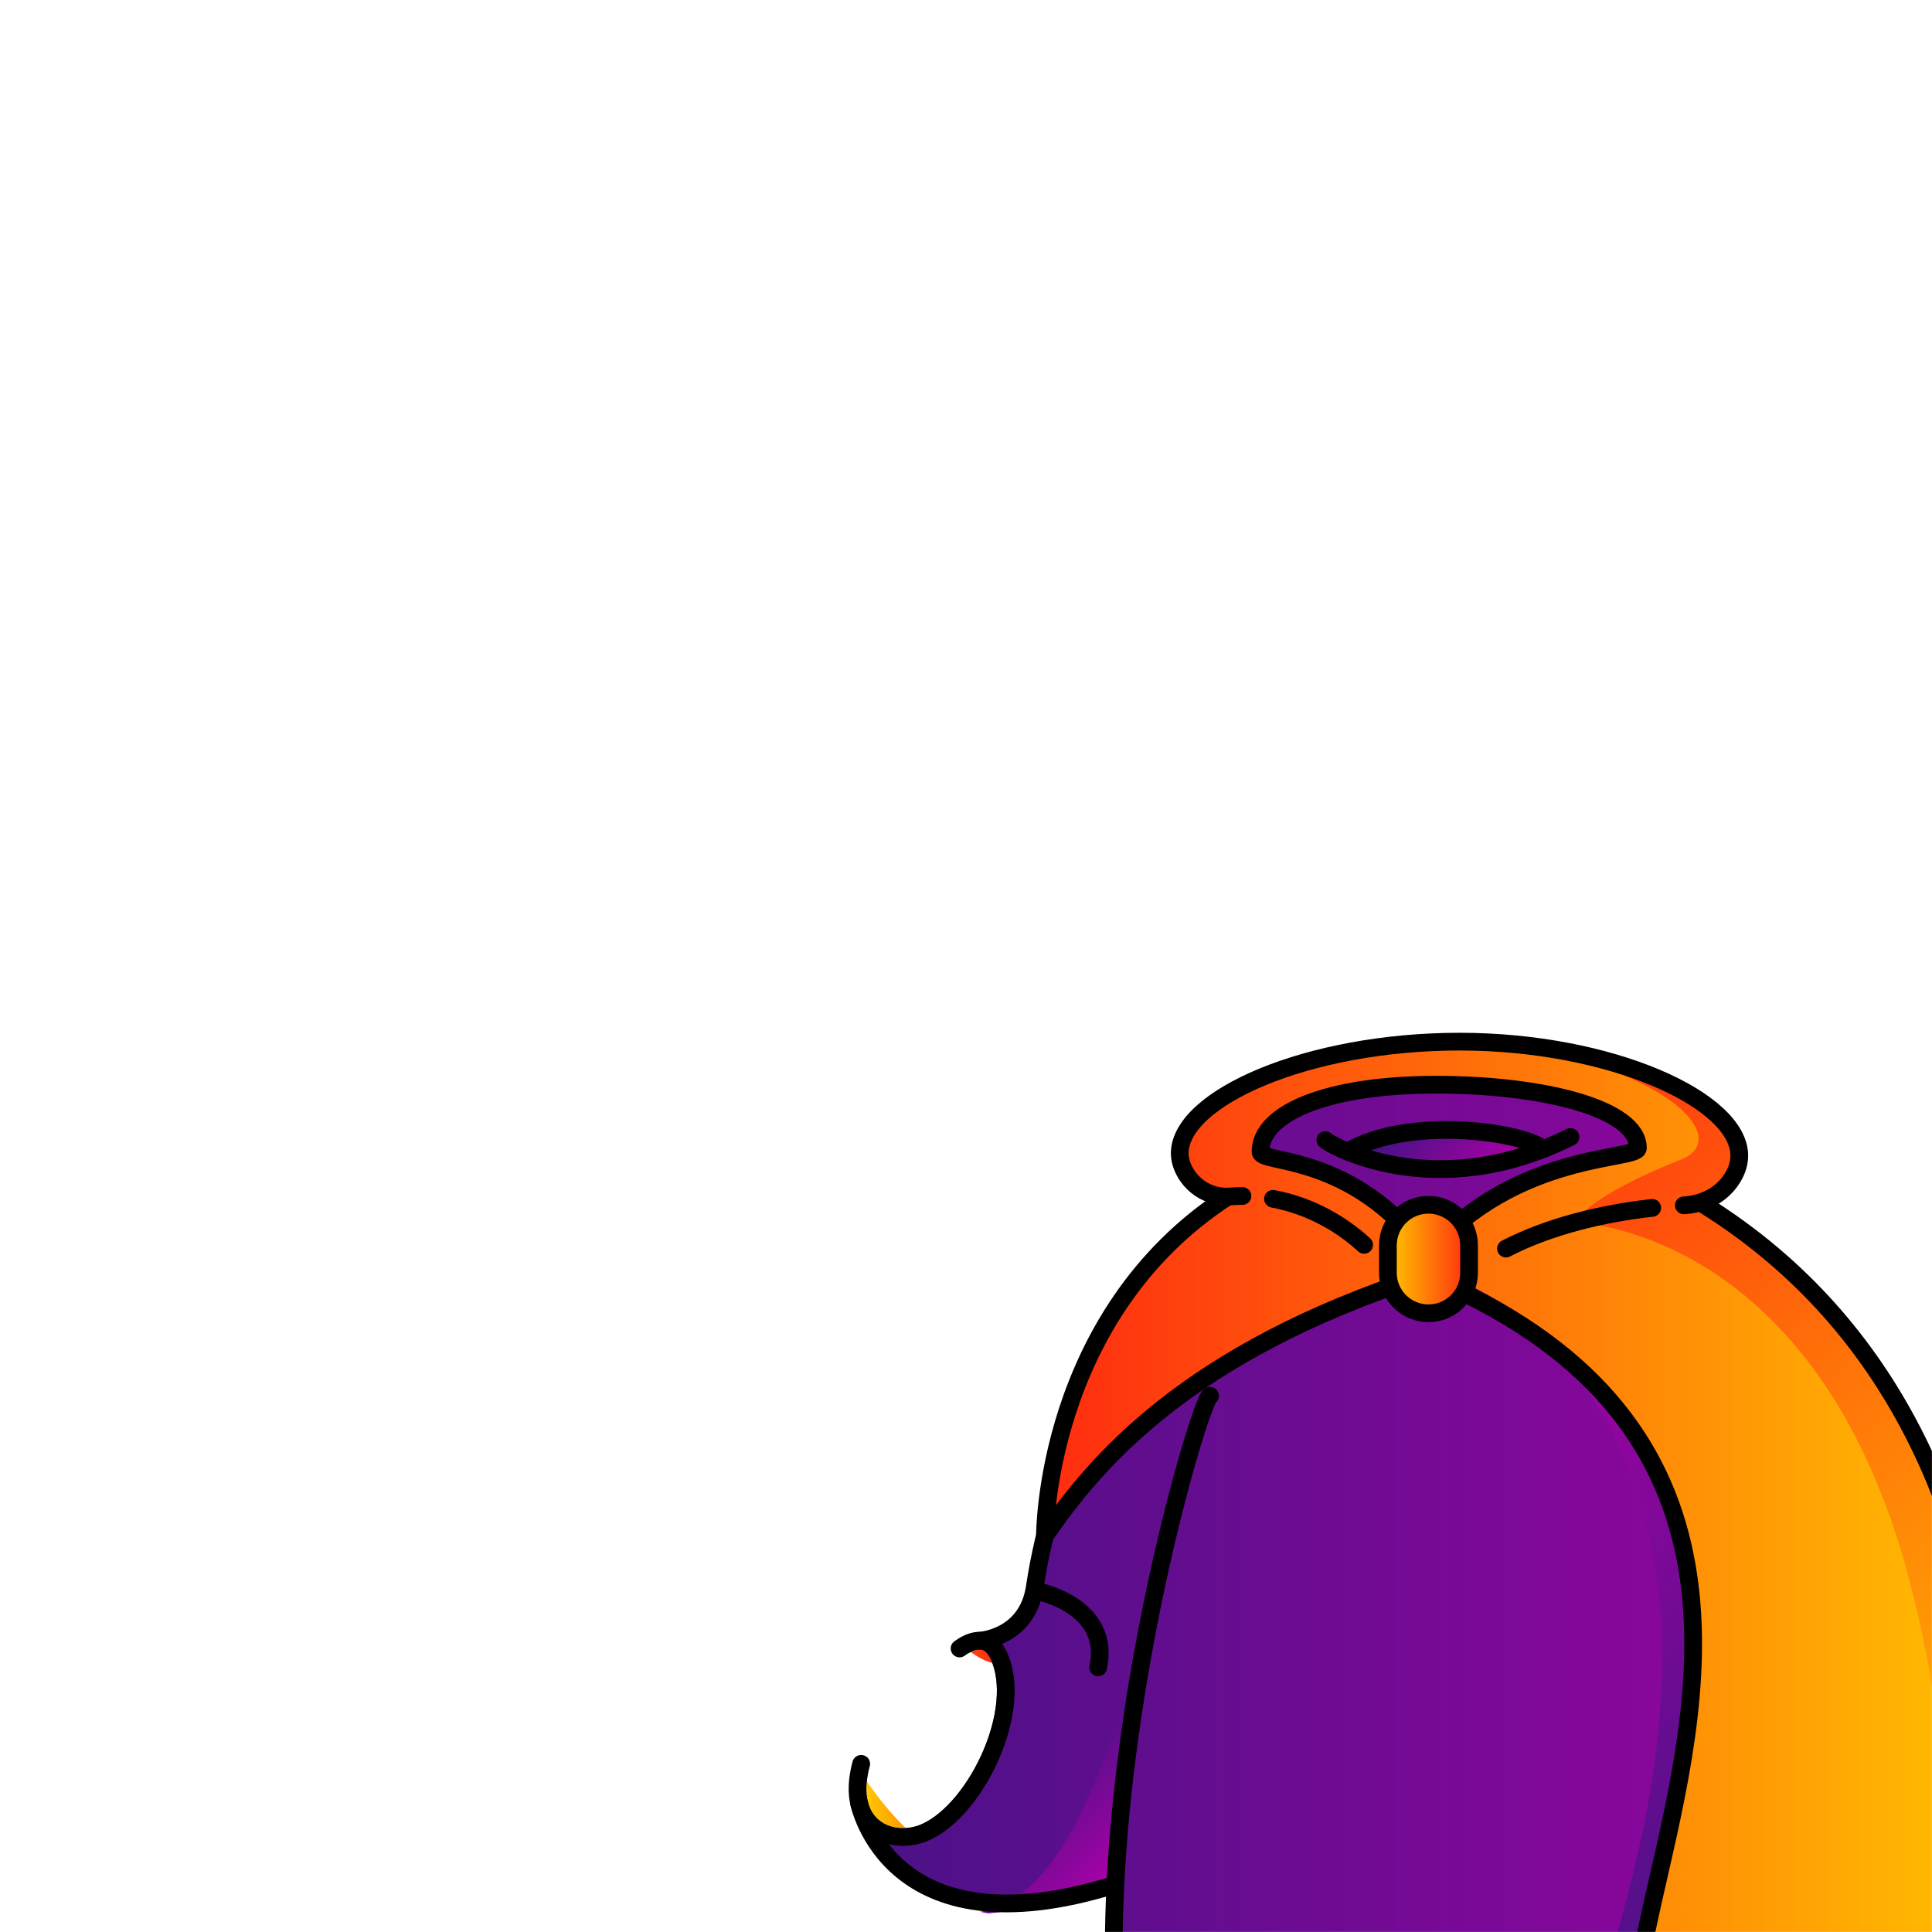 <svg width="2000" height="2000" viewBox="0 0 2000 2000" fill="none" xmlns="http://www.w3.org/2000/svg">
<mask id="mask0_554_164" style="mask-type:luminance" maskUnits="userSpaceOnUse" x="0" y="0" width="2000" height="2000">
<path d="M2000 0H0V2000H2000V0Z" fill="white"/>
</mask>
<g mask="url(#mask0_554_164)">
<path d="M1972.5 2021.09L1761.1 2095.05L1157.84 2122.31C1157.84 2122.31 1155.49 1947.23 1152.67 1948.59C1037.18 2003.03 945.241 1962.75 908.441 1904.86C890.871 1877.27 885.841 1845.68 896.771 1818.46C899.781 1820.62 901.281 1824.48 900.261 1828.29C893.551 1853.46 896.921 1873.27 909.801 1884.06C921.251 1893.67 939.481 1895.21 955.181 1887.91C980.931 1875.91 1007.86 1841.13 1022.17 1801.44C1033.98 1768.53 1035.19 1737.93 1025.47 1717.42C1022.75 1711.73 1019.49 1708.47 1015.78 1707.77C1011.63 1707 1006.68 1708.94 1002.65 1711.29C1002.28 1710.59 1001.92 1709.9 1001.51 1709.16C1010.35 1703.14 1019.45 1698.04 1028.11 1693.16C1051.81 1679.92 1072.39 1668.69 1075.99 1647.74C1076.03 1647.59 1076.03 1647.45 1076.03 1647.26C1076.07 1647.11 1076.1 1646.93 1076.14 1646.78C1084.62 1511.22 1147.39 1416.97 1198.57 1361.79C1254.26 1301.69 1308.71 1273.45 1309.26 1273.15C1309.41 1273.08 1309.55 1272.97 1309.66 1272.89C1309.95 1272.71 1310.25 1272.56 1310.5 1272.34C1310.76 1272.19 1310.98 1272.01 1311.2 1271.83L1311.86 1271.17C1312.04 1270.95 1312.23 1270.73 1312.41 1270.51C1312.59 1270.25 1312.78 1270 1312.96 1269.7C1313.07 1269.48 1313.22 1269.26 1313.33 1269C1313.48 1268.71 1313.62 1268.41 1313.73 1268.08C1313.8 1267.86 1313.88 1267.6 1313.95 1267.35C1314.06 1267.02 1314.13 1266.73 1314.17 1266.4C1314.21 1266.11 1314.24 1265.81 1314.24 1265.52C1314.28 1265.34 1314.31 1265.15 1314.31 1264.97V1229.97C1314.31 1226.85 1312.7 1223.92 1310.02 1222.23C1299.93 1215.77 1287.86 1205.57 1287.86 1193.65C1287.86 1162.98 1368.61 1128.82 1484.47 1128.82C1600.33 1128.82 1713.18 1167.89 1713.18 1197.1C1713.18 1209.02 1700.05 1219.7 1689.96 1226.16C1687.28 1227.85 1678.66 1231.08 1678.66 1234.19L1679.83 1264.97V1265.19C1679.87 1265.37 1679.9 1265.56 1679.9 1265.78C1679.94 1266.18 1679.97 1266.62 1680.08 1267.03C1680.08 1267.1 1680.12 1267.18 1680.15 1267.25C1680.26 1267.76 1680.44 1268.28 1680.63 1268.75C1680.67 1268.75 1680.67 1268.79 1680.67 1268.79C1680.93 1269.3 1681.18 1269.82 1681.51 1270.26C1681.58 1270.33 1681.62 1270.37 1681.69 1270.44C1681.98 1270.84 1682.31 1271.25 1682.68 1271.58C1682.79 1271.73 1682.94 1271.8 1683.08 1271.91C1683.37 1272.2 1683.7 1272.46 1684.07 1272.72C1684.25 1272.83 1684.44 1272.9 1684.62 1273.01C1684.99 1273.19 1685.32 1273.38 1685.72 1273.52C1685.76 1273.56 1685.79 1273.59 1685.83 1273.59C1686.01 1273.66 1703.4 1280.38 1729.16 1300.01C1752.97 1318.17 1788.96 1351.41 1825.32 1406.66C1940.85 1582.1 1969.25 1836.27 1972.47 2021.07L1972.5 2021.09Z" fill="url(#paint0_linear_554_164)"/>
<path d="M937.471 1892.42C927.091 1893.01 917.071 1890.18 909.811 1884.06C899.761 1875.62 895.471 1861.68 897.341 1843.96C904.861 1855.11 912.971 1865.64 921.631 1875.55C926.771 1881.46 932.051 1887.07 937.481 1892.43L937.471 1892.42ZM1025.48 1717.42C1022.76 1711.73 1019.5 1708.47 1015.79 1707.77C1012.34 1707.11 1008.31 1708.36 1004.75 1710.15C1012.27 1715.54 1019.83 1719.58 1027.2 1721.49C1026.69 1720.1 1026.1 1718.74 1025.48 1717.42Z" fill="url(#paint1_linear_554_164)"/>
<path d="M1534.75 1325.88C1906.17 1479.74 1800.62 2114.25 1800.62 2114.25L1653.33 2115.77C1604.82 2114.06 1900.29 1602.24 1534.75 1325.88Z" fill="url(#paint2_linear_554_164)"/>
<path d="M1014.27 1979.11L1023.27 1980.75C1059.29 1978.19 1153.58 1951.34 1153.62 1954.28C1154.91 1884.92 1165.76 1774.5 1182.33 1691.21C1156.07 1784.14 1111.02 1964.31 1014.28 1979.11H1014.27Z" fill="url(#paint3_linear_554_164)"/>
<path d="M1076.02 1647.77C1076.02 1647.77 1150.61 1663.17 1136.78 1726.1" stroke="black" stroke-width="18.34" stroke-linecap="round" stroke-linejoin="round"/>
<path d="M1406.29 1190.39C1403.41 1188.05 1540.54 1151.06 1585.84 1186.95C1497.57 1215.96 1422.69 1203.67 1406.29 1190.39Z" fill="url(#paint4_linear_554_164)"/>
<path d="M1309.04 1257.99C1310.66 1256.9 1110.82 1378.84 1071.2 1643.07C1063.33 1695.59 1014.27 1698.45 1014.27 1698.45" stroke="black" stroke-width="18.34" stroke-linecap="round" stroke-linejoin="round"/>
<path d="M1696.05 1274.81C1696.05 1274.81 1964.09 1372.09 1973.27 2024.69" stroke="black" stroke-width="18.34" stroke-linecap="round" stroke-linejoin="round"/>
<path d="M1371.99 1180.19C1372.8 1182.61 1482.34 1248.68 1625.79 1176.97" stroke="black" stroke-width="18.34" stroke-linecap="round" stroke-linejoin="round"/>
<path d="M1395.08 1192.15C1457.4 1155.21 1574.38 1170.92 1597.75 1189.45" stroke="black" stroke-width="18.34" stroke-linecap="round" stroke-linejoin="round"/>
<path d="M889.201 1865.93C889.201 1865.93 918.941 2024.4 1153.96 1951.1" stroke="black" stroke-width="18.34" stroke-linecap="round" stroke-linejoin="round"/>
<path d="M891.421 1825.92C873.581 1892.63 923.861 1912.65 959.051 1896.23C1012.03 1871.52 1060.05 1768.84 1033.75 1713.5C1022.11 1689.01 1001.83 1700.25 993.341 1706.5" stroke="black" stroke-width="18.34" stroke-linecap="round" stroke-linejoin="round"/>
<path d="M1252.64 1444.9C1243.26 1444.92 1117.26 1858.69 1162.87 2162.91" stroke="black" stroke-width="18.34" stroke-linecap="round" stroke-linejoin="round"/>
<path d="M2106.34 1770.82C2086.46 1608.48 1933.06 1360.39 1784.04 1261.3C1758.43 1241.49 1793.21 1235.18 1798.72 1207.92C1804.22 1180.66 1783.71 1100.61 1545.79 1078.3C1542.19 1078.15 1538.6 1078.08 1535.11 1077.97C1411.65 1075 1342.17 1102.22 1342.17 1102.22C1273.53 1113.19 1195.6 1172.33 1227.96 1215.33C1254.19 1236.17 1268.28 1239.47 1229.06 1269.99C1189.8 1300.51 1092.32 1424.85 1081.72 1589.76C1161.52 1467.37 1252.1 1427.2 1313.92 1386.84C1381.32 1351.4 1465.4 1307.85 1510.9 1324.69C1672.4 1408.56 1849.6 1541.26 1697.09 2039.74C1829.42 2373.6 1946.71 2307.16 2021.63 2152.12C2081.25 2028.81 2114.05 1849.45 2106.34 1770.82ZM1477.69 1297.95C1393.6 1197.24 1304.85 1205.42 1304.85 1192.33C1304.85 1151.72 1375.25 1122.88 1486.57 1122.88C1597.89 1122.88 1695.54 1147.79 1695.54 1188.4C1695.54 1201.5 1578.8 1187.7 1477.69 1297.95Z" fill="url(#paint5_linear_554_164)"/>
<path d="M2021.63 2152.12L1947.34 2196.99C1947.34 2196.99 2073.22 2010.84 1977.64 1639.89C1882.07 1268.98 1630.06 1265.53 1630.06 1265.53C1630.06 1265.53 1642.42 1238.76 1739.9 1200.52C1796.19 1178.44 1722.35 1099.62 1535.11 1077.98C1538.59 1078.09 1542.19 1078.16 1545.79 1078.31C1783.71 1100.62 1804.22 1180.67 1798.72 1207.93C1793.22 1235.19 1758.44 1241.5 1784.04 1261.31C1933.07 1360.4 2086.46 1608.49 2106.34 1770.83C2114.04 1849.45 2081.25 2028.82 2021.63 2152.13V2152.12Z" fill="url(#paint6_linear_554_164)"/>
<path d="M1474.72 1320.33C1227.44 1400.13 1133.01 1515.45 1081.73 1589.77C1081.73 1589.77 1080.97 1362.02 1270.78 1238.8" stroke="black" stroke-width="18.34" stroke-linecap="round" stroke-linejoin="round"/>
<path d="M1474.72 1320.33C2170.12 1606.11 1237.91 2428.22 2048.8 2066.07C2048.8 2066.07 2170.49 1501 1764.02 1247.17" stroke="black" stroke-width="18.34" stroke-linecap="round" stroke-linejoin="round"/>
<path d="M1477.69 1297.96C1399.92 1192.6 1304.87 1205.42 1304.87 1192.33C1304.87 1151.72 1375.27 1122.87 1486.58 1122.87C1597.89 1122.87 1695.55 1147.8 1695.55 1188.41C1695.55 1201.5 1568.48 1191.9 1477.69 1297.96Z" stroke="black" stroke-width="18.34" stroke-linecap="round" stroke-linejoin="round"/>
<path d="M1317.79 1240.99C1356.36 1248.13 1389.22 1267.51 1412.14 1288.68" stroke="black" stroke-width="18.34" stroke-linecap="round" stroke-linejoin="round"/>
<path d="M1743.08 1247.74C1761.9 1246.81 1779.88 1238.24 1790.97 1223.02C1797.19 1214.49 1800.5 1205.53 1800.5 1196.3C1800.5 1139.01 1667.83 1078.3 1510.88 1078.3C1353.93 1078.3 1221.26 1136.75 1221.26 1194.04C1221.26 1211.19 1236.53 1235.09 1264.19 1238.42C1267.74 1238.85 1271.35 1238.72 1274.92 1238.48C1278.72 1238.23 1282.48 1238.1 1286.2 1238.1" stroke="black" stroke-width="18.34" stroke-linecap="round" stroke-linejoin="round"/>
<path d="M1558.94 1292.56C1603.95 1269.11 1660.32 1255.95 1710.37 1250.38" stroke="black" stroke-width="18.34" stroke-linecap="round" stroke-linejoin="round"/>
<path d="M1520.77 1289.19C1520.77 1265.98 1501.96 1247.17 1478.76 1247.17C1455.55 1247.17 1436.74 1265.98 1436.74 1289.19V1317.5C1436.74 1340.71 1455.55 1359.52 1478.76 1359.52C1501.96 1359.52 1520.77 1340.71 1520.77 1317.5V1289.19Z" fill="url(#paint7_linear_554_164)" stroke="black" stroke-width="18.34" stroke-miterlimit="10"/>
</g>
<defs>
<linearGradient id="paint0_linear_554_164" x1="694.071" y1="1625.57" x2="2237.23" y2="1625.57" gradientUnits="userSpaceOnUse">
<stop stop-color="#3C1482"/>
<stop offset="1" stop-color="#AE00A8"/>
</linearGradient>
<linearGradient id="paint1_linear_554_164" x1="896.901" y1="1800.05" x2="1027.21" y2="1800.05" gradientUnits="userSpaceOnUse">
<stop stop-color="#FFC700"/>
<stop offset="1" stop-color="#FF2C10"/>
</linearGradient>
<linearGradient id="paint2_linear_554_164" x1="1903.56" y1="2011.31" x2="1376.44" y2="1484.19" gradientUnits="userSpaceOnUse">
<stop stop-color="#3C1482"/>
<stop offset="1" stop-color="#AE00A8"/>
</linearGradient>
<linearGradient id="paint3_linear_554_164" x1="1185.52" y1="1922.38" x2="1068.34" y2="1805.2" gradientUnits="userSpaceOnUse">
<stop stop-color="#AE00A8"/>
<stop offset="1" stop-color="#3C1482"/>
</linearGradient>
<linearGradient id="paint4_linear_554_164" x1="1540.09" y1="1232.7" x2="1451.94" y2="1144.55" gradientUnits="userSpaceOnUse">
<stop stop-color="#AE00A8"/>
<stop offset="1" stop-color="#3C1482"/>
</linearGradient>
<linearGradient id="paint5_linear_554_164" x1="1081.72" y1="1678.71" x2="2107.45" y2="1678.71" gradientUnits="userSpaceOnUse">
<stop stop-color="#FF2C10"/>
<stop offset="1" stop-color="#FFC700"/>
</linearGradient>
<linearGradient id="paint6_linear_554_164" x1="2180.44" y1="1993.31" x2="1400.11" y2="1212.98" gradientUnits="userSpaceOnUse">
<stop stop-color="#FFC700"/>
<stop offset="1" stop-color="#FF2C10"/>
</linearGradient>
<linearGradient id="paint7_linear_554_164" x1="1436.74" y1="1303.35" x2="1520.77" y2="1303.35" gradientUnits="userSpaceOnUse">
<stop stop-color="#FFC700"/>
<stop offset="1" stop-color="#FF2C10"/>
</linearGradient>
</defs>
</svg>
